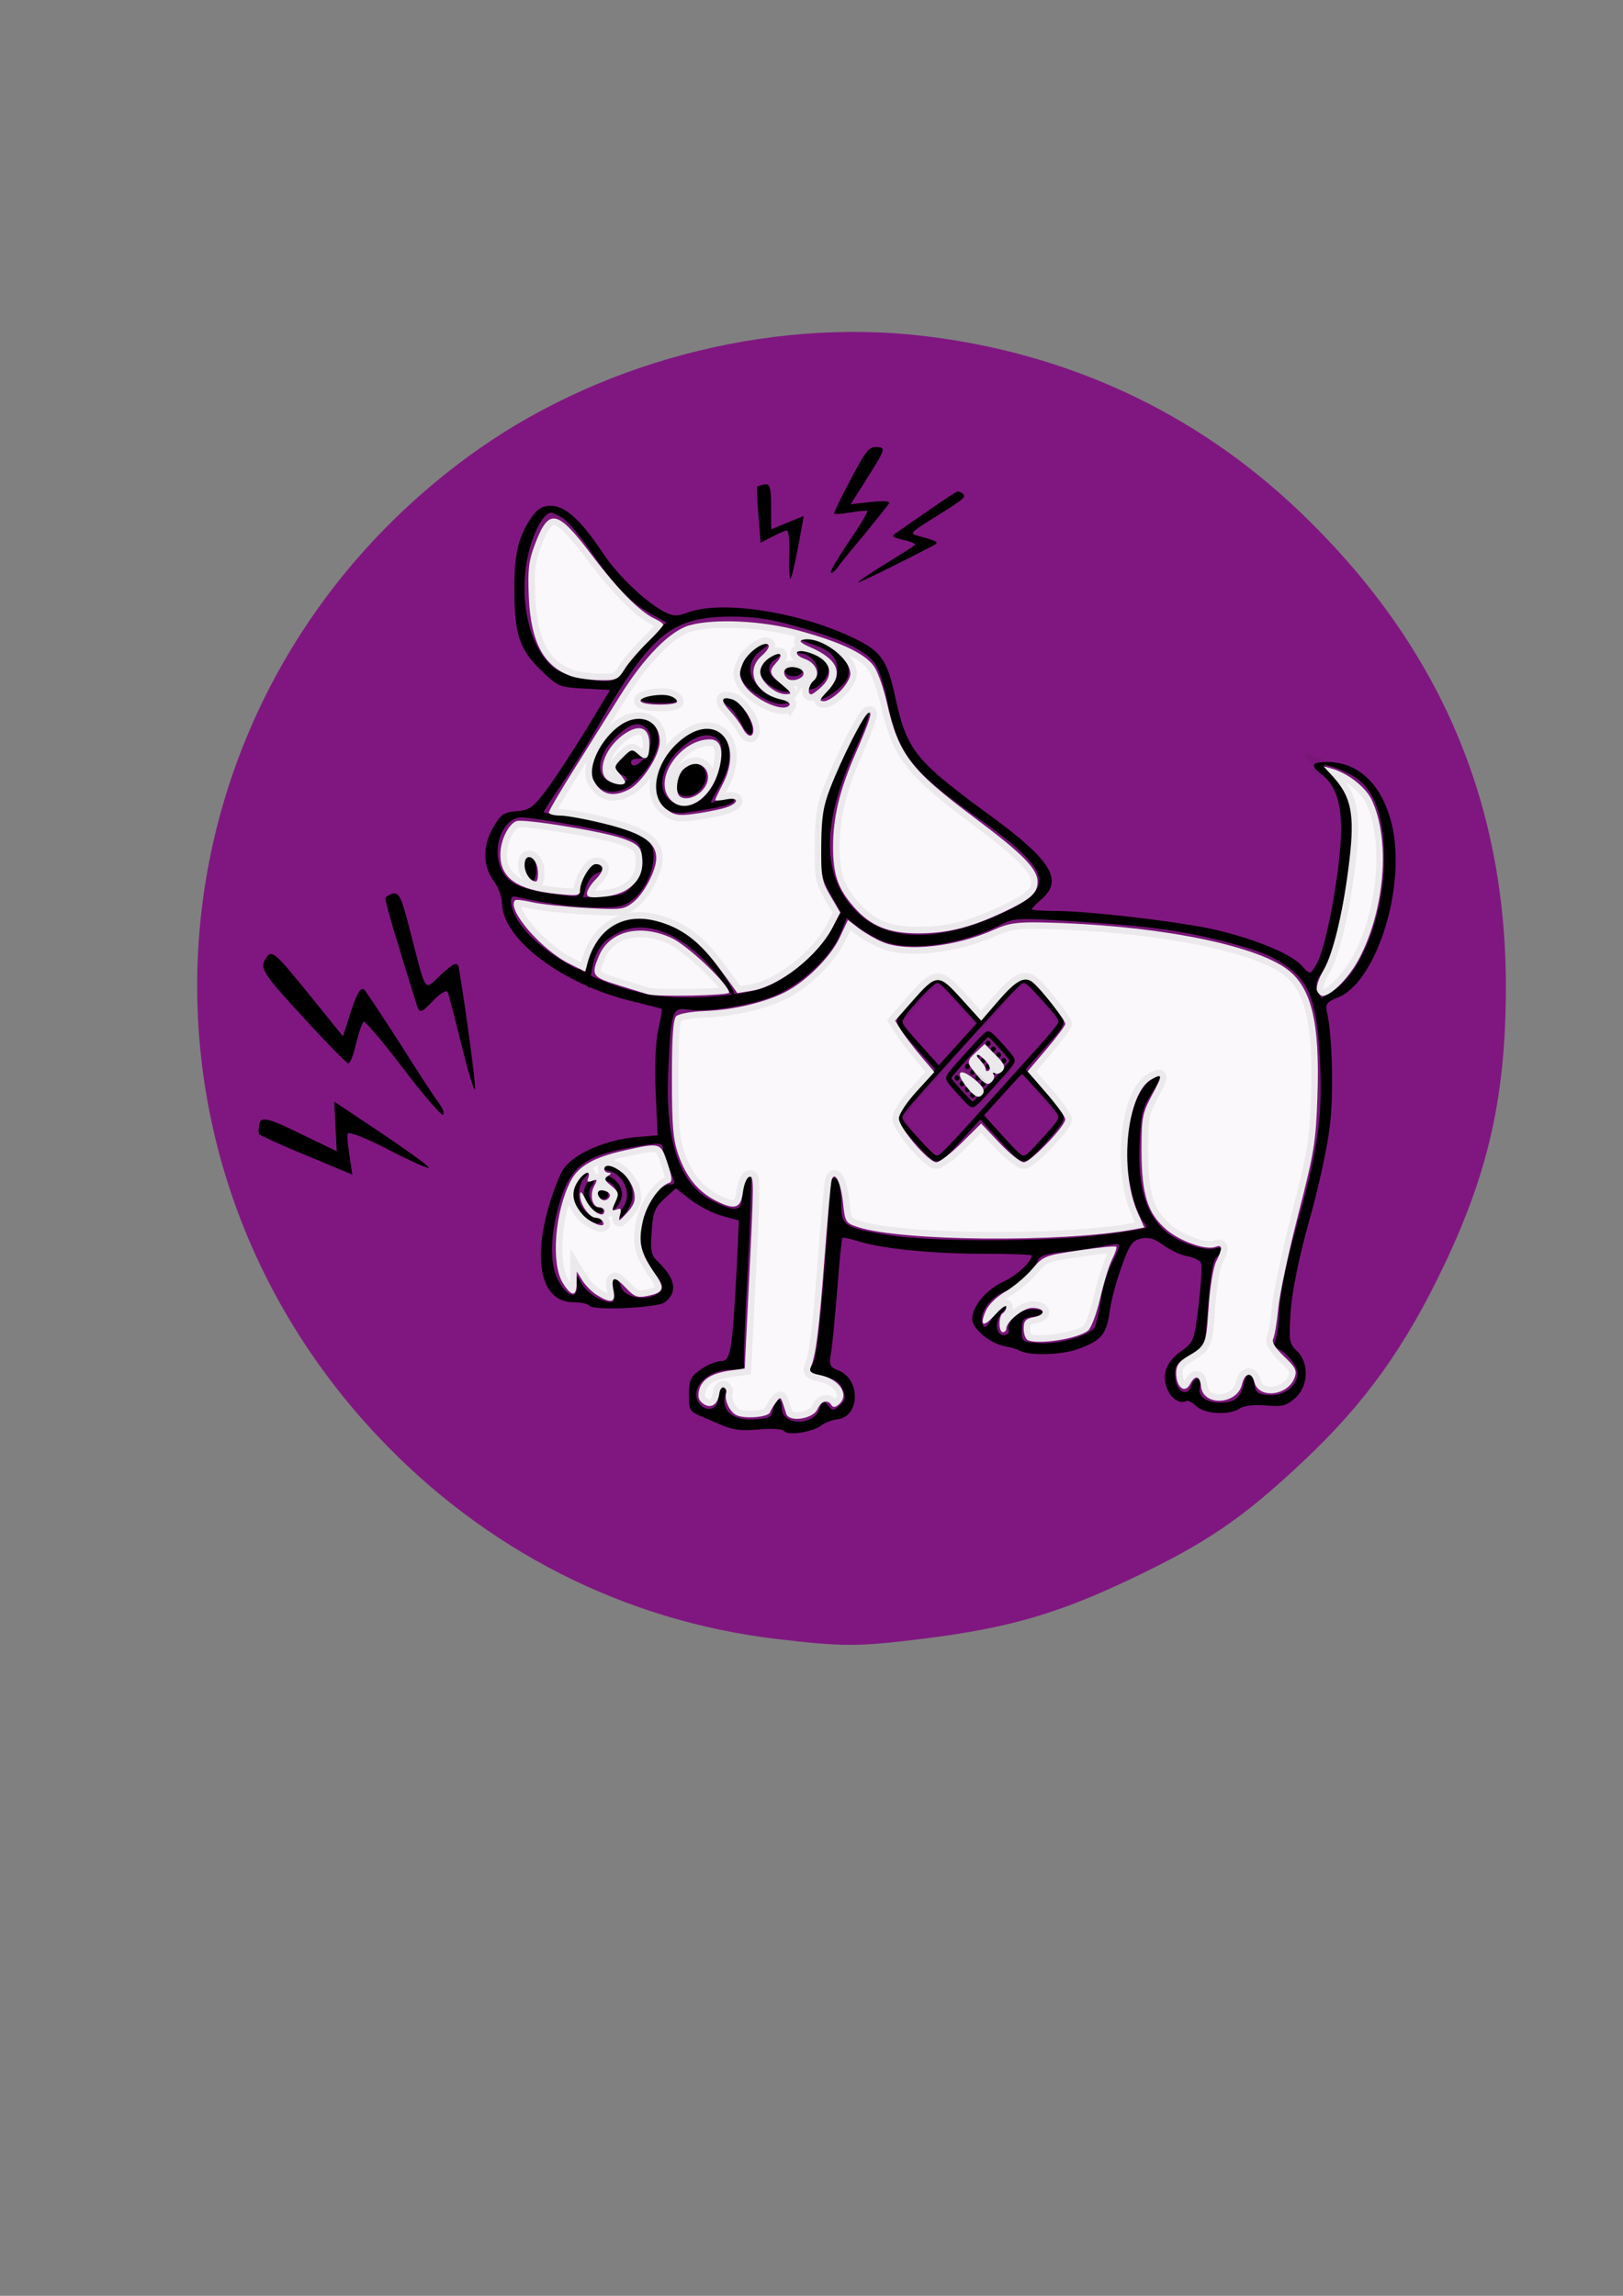 <?xml version="1.0" encoding="UTF-8" standalone="no"?>
<!-- Created with Inkscape (http://www.inkscape.org/) -->

<svg
   xmlns:dc="http://purl.org/dc/elements/1.1/"
   xmlns:cc="http://creativecommons.org/ns#"
   xmlns:rdf="http://www.w3.org/1999/02/22-rdf-syntax-ns#"
   xmlns:svg="http://www.w3.org/2000/svg"
   xmlns="http://www.w3.org/2000/svg"
   xmlns:sodipodi="http://sodipodi.sourceforge.net/DTD/sodipodi-0.dtd"
   xmlns:inkscape="http://www.inkscape.org/namespaces/inkscape"
   width="210mm"
   height="297mm"
   viewBox="0 0 210 297"
   version="1.1"
   id="svg5632"
   sodipodi:docname="icone traumatologie violet.svg"
   inkscape:version="0.92.5 (2060ec1f9f, 2020-04-08)">
  <rect x="0" y="0" width="210" height="297" fill="#808080" stroke="none"/>
  <defs
     id="defs5626" />
  <sodipodi:namedview
     id="base"
     pagecolor="#ffffff"
     bordercolor="#666666"
     borderopacity="1.0"
     inkscape:pageopacity="0.0"
     inkscape:pageshadow="2"
     inkscape:zoom="0.4"
     inkscape:cx="1245.1104"
     inkscape:cy="490.71525"
     inkscape:document-units="mm"
     inkscape:current-layer="layer1"
     showgrid="false"
     inkscape:window-width="1920"
     inkscape:window-height="1009"
     inkscape:window-x="-8"
     inkscape:window-y="-8"
     inkscape:window-maximized="1"
     showguides="false" />
  <g
     inkscape:label="Calque 1"
     inkscape:groupmode="layer"
     id="layer1">
    <g
       id="g1721-6"
       transform="matrix(1.961,0,0,1.961,-141.933,-4.466)"
       style="opacity:1;fill:#800080;fill-opacity:0.82;stroke:none;stroke-width:1;stroke-miterlimit:4;stroke-dasharray:none;stroke-opacity:1">
      <path
         transform="scale(0.265)"
         inkscape:connector-curvature="0"
         id="path1718-5"
         d="M 466.502,416.603 C 428.536,412.112 393.922,394.518 367.161,366.107 299.283,294.047 309.571,181.301 389.393,122.467 421.247,98.989 463.929,87.635 503.071,92.227 c 35.747,4.194 67.517,18.939 93.112,43.215 34.931,33.131 51.962,72.242 51.882,119.146 -0.045,26.604 -4.21,45.4 -15.203,68.606 -9.758,20.599 -19.71,34.527 -34.931,48.886 -15.471,14.595 -24.528,20.754 -44.053,29.961 -17.96,8.468 -30.13,11.927 -51.124,14.529 -16.036,1.988 -19.692,1.991 -36.252,0.032 z"
         style="opacity:1;fill:#800080;fill-opacity:0.82;fill-rule:nonzero;stroke:none;stroke-width:3.78;stroke-miterlimit:4;stroke-dasharray:none;stroke-opacity:1" />
    </g>
    <g
       id="g8119-7"
       transform="matrix(0.564,0,0,0.56,-271.357,-5.704)">
      <g
         style="fill:#000000;stroke:none"
         transform="matrix(0.091,0,0,-0.08,548.553,346.221)"
         id="g7663-8">
        <path
           inkscape:connector-curvature="0"
           d="m 600,2708 c -34,-55 -45,-108 -44,-213 0,-126 13,-171 68,-231 41,-46 45,-48 108,-52 l 65,-4 -59,-112 c -33,-61 -77,-139 -99,-173 -36,-55 -45,-62 -77,-65 -33,-3 -40,-8 -60,-48 -27,-53 -26,-113 4,-157 10,-16 19,-44 19,-64 3,-105 160,-237 339,-283 32,-9 61,-17 63,-19 2,-2 -2,-28 -8,-58 -7,-32 -10,-104 -7,-180 l 5,-127 -54,-5 C 786,909 708,870 681,827 669,808 650,750 638,698 603,542 629,440 705,440 c 19,0 37,-5 40,-10 9,-15 170,-6 189,9 34,29 29,68 -16,118 -17,18 -20,32 -16,87 3,56 8,70 33,96 l 28,29 38,-34 c 21,-18 57,-39 80,-46 l 41,-13 -6,-145 c -11,-235 -15,-261 -40,-261 -11,0 -34,-11 -50,-24 -25,-19 -30,-30 -30,-71 -1,-43 2,-50 24,-61 14,-7 41,-20 61,-30 27,-13 50,-16 93,-11 34,3 58,1 62,-5 9,-14 72,-3 93,16 9,8 27,16 41,18 57,7 60,115 3,141 -22,10 -24,15 -19,51 4,23 10,106 16,185 5,79 11,145 13,147 1,2 21,-3 43,-11 62,-21 185,-35 315,-35 65,0 119,-2 119,-5 0,-18 -39,-59 -72,-76 -42,-22 -78,-71 -78,-107 0,-28 44,-70 79,-78 14,-3 34,-9 43,-15 27,-14 104,-11 145,6 58,24 71,42 79,104 3,31 17,90 30,132 20,65 28,78 50,83 19,5 33,0 56,-19 17,-14 44,-29 60,-32 16,-3 32,-12 35,-20 3,-7 0,-62 -6,-120 -11,-104 -12,-108 -45,-135 -37,-30 -49,-67 -34,-109 9,-27 32,-44 48,-34 4,2 15,-4 25,-15 21,-23 82,-27 109,-7 12,9 36,12 67,9 41,-4 51,-1 73,21 34,34 36,102 5,136 -20,21 -21,31 -16,115 3,56 21,156 46,259 23,92 46,213 52,270 11,92 7,271 -7,337 -4,21 1,28 28,40 93,42 167,298 140,477 -20,127 -82,203 -166,203 -41,0 -45,-9 -15,-36 34,-30 49,-78 49,-157 0,-110 -37,-343 -62,-391 -16,-31 -16,-31 -38,-3 -28,35 -126,80 -230,106 -99,23 -309,51 -392,51 -32,0 -58,2 -58,5 0,2 11,15 25,29 55,55 25,112 -129,241 -190,159 -211,189 -240,343 -21,111 -37,135 -116,176 -138,72 -323,103 -407,68 -25,-11 -36,-11 -54,-1 -47,25 -122,106 -161,174 -54,93 -94,135 -130,135 -21,0 -33,-8 -48,-32 z m 77,-3 c 12,-8 43,-50 69,-93 64,-106 101,-150 151,-182 l 42,-27 -39,-38 c -21,-21 -49,-57 -62,-81 -12,-24 -28,-46 -35,-48 -23,-9 -115,11 -141,31 -69,52 -100,210 -68,348 15,62 38,105 55,105 4,0 16,-7 28,-15 z m 595,-315 c 107,-35 163,-64 190,-101 11,-14 26,-64 34,-114 26,-148 61,-201 213,-324 210,-170 219,-216 62,-295 -153,-78 -282,-73 -355,15 -86,101 -86,252 -1,464 24,60 41,113 36,118 -9,9 -78,-153 -107,-249 -12,-37 -18,-91 -18,-145 0,-73 4,-94 26,-139 l 27,-54 -25,-51 c -34,-68 -106,-139 -168,-166 -64,-28 -218,-38 -297,-19 -168,40 -328,162 -341,260 -2,18 1,24 12,21 72,-19 146,-31 203,-31 62,0 71,3 97,28 32,33 54,101 45,141 -3,15 -18,34 -33,43 -32,19 -178,58 -216,58 -14,0 -26,3 -26,6 0,3 20,38 44,78 24,40 68,119 96,177 131,260 183,308 332,309 60,0 100,-7 170,-30 z m 1402,-433 c 45,-32 69,-98 74,-203 8,-166 -49,-354 -125,-412 l -33,-24 -9,23 c -6,18 -4,30 10,48 25,32 36,74 59,226 31,207 25,284 -27,346 l -27,32 25,-8 c 13,-4 37,-17 53,-28 z M 700,1819 c 56,-11 119,-28 139,-37 32,-15 36,-22 39,-57 2,-30 -4,-50 -20,-75 -21,-32 -29,-35 -76,-38 l -53,-3 7,28 c 7,26 16,38 39,47 6,2 5,9 -3,17 -11,12 -16,10 -33,-10 -10,-13 -19,-36 -19,-53 0,-29 0,-29 -46,-22 -94,14 -128,29 -147,65 -32,61 -3,159 47,159 13,0 70,-9 126,-21 z m 780,-334 c 68,-35 202,-14 305,47 30,17 43,18 181,8 182,-13 264,-25 372,-56 102,-30 137,-47 180,-87 46,-44 63,-109 69,-262 7,-160 -6,-259 -59,-475 -27,-109 -42,-194 -44,-249 -2,-55 -8,-87 -16,-93 -11,-6 -11,-8 0,-8 22,0 62,-48 62,-75 0,-37 -34,-67 -73,-63 -26,2 -33,8 -35,28 -6,40 -19,44 -26,9 -9,-45 -23,-59 -61,-59 -38,0 -59,21 -50,50 4,12 2,20 -5,20 -7,0 -14,-9 -17,-20 -9,-35 -38,-20 -41,21 -3,30 2,41 24,58 15,11 32,21 38,21 7,0 12,8 13,18 13,203 18,243 30,253 18,16 16,32 -3,25 -27,-10 -95,16 -129,51 -48,50 -68,129 -63,249 3,85 7,106 31,148 15,27 25,51 23,53 -2,2 -15,-6 -30,-19 -33,-29 -56,-118 -56,-213 0,-70 22,-167 42,-193 6,-7 9,-14 6,-17 -2,-2 -51,-12 -109,-20 -137,-21 -435,-21 -541,-1 -110,21 -118,27 -118,86 0,26 -3,55 -6,64 -12,31 -24,15 -24,-31 0,-27 -7,-147 -16,-268 -13,-173 -19,-223 -32,-232 -12,-10 -13,-13 -1,-16 64,-18 74,-24 83,-50 8,-22 6,-31 -8,-45 -16,-16 -18,-16 -30,1 -13,16 -14,16 -20,-8 -13,-53 -96,-53 -96,0 0,34 -18,32 -22,-2 -3,-25 -8,-28 -45,-31 -56,-4 -86,23 -76,69 4,23 3,30 -5,25 -7,-4 -12,-18 -12,-32 0,-32 -28,-43 -46,-19 -30,41 14,99 76,100 30,0 39,3 35,15 -2,8 2,132 9,275 7,143 10,264 8,269 -8,16 -22,-19 -22,-56 0,-46 -16,-49 -75,-15 -84,47 -120,174 -111,382 7,169 10,177 50,170 47,-9 162,13 220,41 67,34 139,111 162,174 l 18,50 25,-24 c 15,-13 42,-32 61,-41 z M 930,881 c 0,-10 7,-35 15,-54 18,-44 18,-47 2,-47 -25,0 -56,-45 -68,-98 -14,-66 -6,-108 26,-152 30,-41 31,-56 4,-70 -31,-17 -78,-3 -85,26 -10,38 -27,29 -20,-11 4,-21 3,-35 -3,-35 -25,0 -60,25 -75,53 l -16,32 3,-33 c 5,-44 -22,-40 -45,8 -22,43 -23,119 -3,208 27,119 63,154 180,178 83,17 85,16 85,-5 z M 2080,601 c 0,-5 -9,-29 -20,-53 -11,-25 -22,-71 -26,-104 -4,-32 -11,-66 -15,-76 -13,-24 -89,-50 -140,-46 -43,3 -44,4 -44,38 0,31 3,35 28,38 36,4 35,22 -3,22 -31,0 -64,-34 -58,-61 2,-8 -4,-14 -12,-14 -22,0 -24,44 -3,67 14,16 14,20 3,16 -8,-2 -22,-19 -31,-36 -12,-24 -18,-28 -22,-18 -12,30 14,76 53,96 39,20 75,58 85,90 5,14 20,20 63,25 31,3 73,10 92,15 48,11 50,11 50,1 z"
           id="path7645-6" />
        <path
           inkscape:connector-curvature="0"
           d="m 888,2193 c -36,-9 -16,-23 33,-23 45,0 50,2 39,15 -12,15 -37,17 -72,8 z"
           id="path7647-3" />
        <path
           inkscape:connector-curvature="0"
           d="m 1080,2182 c 0,-5 7,-16 17,-23 9,-8 22,-29 30,-46 7,-18 18,-33 23,-33 14,0 2,49 -20,80 -17,25 -50,39 -50,22 z"
           id="path7649-8" />
        <path
           inkscape:connector-curvature="0"
           d="m 817,2109 c -36,-27 -67,-89 -67,-133 0,-48 36,-74 79,-56 37,15 82,82 89,132 9,70 -44,99 -101,57 z m 71,-11 c 17,-17 15,-59 -4,-86 -16,-23 -34,-29 -34,-12 0,6 8,10 17,10 16,0 16,1 0,17 -15,16 -18,16 -37,-2 -24,-21 -26,-53 -5,-61 23,-9 18,-24 -9,-24 -58,0 -59,75 -2,135 35,37 54,43 74,23 z"
           id="path7651-1" />
        <path
           inkscape:connector-curvature="0"
           d="m 980,2074 c -98,-83 -92,-236 8,-220 89,14 122,24 122,37 0,12 -17,12 -41,-1 -24,-13 -24,-15 6,44 60,118 -5,215 -95,140 z m 93,-15 c 13,-22 1,-98 -23,-137 -28,-46 -62,-60 -95,-38 -47,31 -29,116 36,170 34,29 66,31 82,5 z"
           id="path7653-7" />
        <path
           inkscape:connector-curvature="0"
           d="m 976,1981 c -22,-25 -18,-75 7,-79 41,-8 74,57 45,86 -17,17 -32,15 -52,-7 z"
           id="path7655-1" />
        <path
           style="stroke-width:0.756"
           inkscape:connector-curvature="0"
           d="m 1096.63,1339.475 c -83.976,145.51 -194.602,213.7 -276.064,169.128 -43.905,-24.023 -62.226,-53.518 -70.445,-115.345 l -6.213,-46.667 -11.857,21.636 c -7.46,13.225 -15.226,18.711 -22.103,14.948 -5.819,-3.184 -11.915,-2.193 -13.919,3.201 -5.344,14.383 20.854,24.391 29.706,10.845 5.985,-7.542 9.41,-1.342 14.48,29.556 7.215,43.97 39.124,91.716 74.565,111.109 53.956,29.522 130.985,8.932 193.7,-51.941 39.862,-38.764 93.972,-122.733 104.965,-164.313 4.759,-17.948 1.168,-13.423 -16.813,17.843 z"
           id="path7657-0" />
        <path
           inkscape:connector-curvature="0"
           d="m 577,1723 c -6,-12 18,-74 26,-67 14,14 8,74 -7,74 -8,0 -17,-3 -19,-7 z"
           id="path7661-5" />
        <g
           style="fill:#000000;stroke:none"
           transform="matrix(0.389,0,0,0.442,-1166.486,5107.725)"
           id="g7797-1">
          <g
             transform="translate(4104.765,-11090.605)"
             id="g7823-4">
            <path
               id="path7777-8"
               d="m 905,1420 c -10,-16 2,-27 36,-34 69,-14 126,-107 109,-181 -7,-31 -17,-50 -55,-101 -12,-16 -1,-28 19,-21 24,10 67,83 73,124 11,84 -35,170 -112,204 -46,21 -61,23 -70,9 z"
               inkscape:connector-curvature="0" />
            <path
               id="path7779-0"
               d="m 741,1349 c -58,-79 -50,-180 19,-249 39,-39 107,-67 123,-51 13,13 0,31 -21,31 -28,0 -81,38 -102,72 -35,58 -22,159 24,197 9,8 16,20 16,27 0,27 -30,13 -59,-27 z"
               inkscape:connector-curvature="0" />
            <path
               id="path7781-5"
               d="m 890,1346 c 0,-8 16,-20 35,-26 62,-20 81,-94 38,-142 -9,-10 -13,-24 -8,-35 6,-16 9,-15 31,10 49,57 44,127 -12,176 -36,32 -84,42 -84,17 z"
               inkscape:connector-curvature="0" />
            <path
               id="path7783-4"
               d="m 801,1316 c -33,-35 -38,-101 -12,-144 25,-39 86,-71 102,-55 14,14 3,33 -20,33 -51,0 -85,97 -48,138 18,19 23,52 9,52 -5,0 -19,-11 -31,-24 z"
               inkscape:connector-curvature="0" />
            <path
               id="path7785-1"
               d="m 867,1264 c -25,-25 8,-70 43,-59 32,10 24,59 -10,63 -14,2 -29,0 -33,-4 z"
               inkscape:connector-curvature="0" />
          </g>
          <g
             transform="matrix(1,0,0,0.8,-885.979,-4058.662)"
             id="g7830-4">
            <path
               id="path7787-2"
               d="m 7137.422,-2700.276 c 0,-3.931 44.011,-27.519 95.358,-49.142 129.589,-51.107 173.601,-108.111 173.601,-218.189 0,-68.798 -14.671,-102.214 -61.127,-143.493 -61.127,-53.073 -78.243,-90.42 -41.566,-90.42 26.896,0 112.474,76.661 149.15,131.699 68.462,106.146 2.445,273.227 -132.035,340.06 -70.907,35.382 -183.381,53.073 -183.381,29.485 z"
               inkscape:connector-curvature="0"
               style="stroke-width:2.192" />
            <path
               id="path7789-6"
               d="m 6841.567,-2790.697 c -70.907,-80.592 -88.023,-210.326 -36.676,-286.987 46.457,-74.695 173.601,-163.15 234.728,-163.15 83.133,0 75.798,35.382 -14.671,58.97 -176.046,47.176 -242.063,253.57 -119.809,369.544 70.907,66.832 75.798,82.558 26.896,82.558 -19.561,0 -61.127,-27.519 -90.468,-60.935 z"
               inkscape:connector-curvature="0"
               style="stroke-width:2.192" />
            <path
               id="path7791-2"
               d="m 7137.422,-2808.388 c 0,-9.828 12.225,-19.657 24.451,-19.657 95.358,0 161.376,-165.116 85.578,-216.223 -39.121,-25.554 -48.902,-78.626 -17.116,-78.626 41.566,0 105.139,74.695 117.364,141.528 12.225,53.073 2.445,78.626 -51.347,129.734 -61.127,58.97 -158.93,86.489 -158.93,43.245 z"
               inkscape:connector-curvature="0"
               style="stroke-width:2.192" />
            <path
               id="path7793-2"
               d="m 6941.816,-2861.461 c -41.566,-41.279 -48.902,-70.764 -39.121,-123.837 12.225,-70.764 110.029,-157.253 176.046,-157.253 53.792,0 41.566,27.519 -39.121,74.695 -83.133,49.142 -100.248,137.596 -36.676,188.703 19.561,15.725 36.676,37.347 36.676,49.142 0,37.348 -44.011,23.588 -97.803,-31.451 z"
               inkscape:connector-curvature="0"
               style="stroke-width:2.192" />
            <path
               id="path7795-6"
               d="m 7081.185,-2918.465 c -29.341,-23.588 -19.561,-82.558 14.671,-92.386 51.347,-15.725 95.358,15.725 85.578,57.004 -7.335,37.348 -70.907,58.97 -100.248,35.382 z"
               inkscape:connector-curvature="0"
               style="stroke-width:2.192" />
          </g>
          <g
             style="fill:#000000;stroke:none"
             transform="matrix(0.325,-0.492,0.661,0.242,10117.43,128.692)"
             id="g7717-5-5">
            <g
               transform="matrix(-1.613,3.135,-2.37,-1.695,11463.504,-12037.591)"
               id="g7735-4-6">
              <path
                 id="path7711-7-9"
                 d="m 1406,1086 -79,-72 32,-14 c 17,-7 34,-16 36,-20 3,-4 -29,-34 -70,-66 -41,-32 -73,-60 -71,-62 2,-2 49,25 104,59 l 101,63 -40,24 -39,23 69,57 c 53,43 67,59 59,69 -6,7 -13,13 -17,13 -3,-1 -42,-34 -85,-74 z"
                 inkscape:connector-curvature="0" />
              <path
                 id="path7713-1-2"
                 d="m 1612,945 c -57,-18 -106,-36 -109,-39 -3,-3 6,-19 21,-36 14,-17 26,-35 26,-39 0,-4 -52,-18 -115,-31 -63,-13 -115,-28 -115,-32 0,-5 10,-6 23,-4 12,3 72,10 132,16 61,7 116,14 123,16 9,3 4,17 -17,48 l -31,44 95,23 c 111,27 118,30 109,52 -8,23 -21,21 -142,-18 z"
                 inkscape:connector-curvature="0" />
              <path
                 id="path7715-4-8"
                 d="m 1506,670 c 4,-22 3,-40 -2,-40 -4,0 -46,12 -92,26 -46,14 -86,24 -88,21 -3,-3 132,-65 205,-95 11,-4 13,4 9,42 -6,54 -18,52 104,17 59,-17 67,-17 73,-4 3,9 3,18 1,21 -3,2 -42,13 -88,23 -46,11 -93,21 -106,24 -21,5 -22,3 -16,-35 z"
                 inkscape:connector-curvature="0" />
            </g>
          </g>
          <g
             style="fill:#000000;stroke:none"
             transform="matrix(0.674,0,0,0.752,6436.865,-10166.578)"
             id="g7946-4">
            <path
               inkscape:connector-curvature="0"
               d="m 1040,2293 c -8,-3 -86,-76 -172,-161 -165,-164 -179,-185 -163,-249 4,-18 73,-95 183,-205 L 1064,1500 888,1323 C 707,1140 692,1119 704,1057 c 9,-46 306,-344 353,-353 62,-12 83,3 266,184 l 177,176 178,-176 c 182,-181 203,-196 265,-184 46,9 344,306 353,353 12,62 -3,83 -184,266 l -176,177 176,178 c 181,182 196,203 184,265 -9,46 -306,344 -353,353 -62,12 -83,-3 -266,-184 l -177,-177 -173,172 c -94,94 -182,176 -194,182 -22,11 -67,13 -93,4 z m 249,-218 176,-175 -183,-182 -182,-183 -175,176 c -146,146 -175,180 -175,204 0,43 292,335 335,335 24,0 58,-29 204,-175 z m 808,22 c 128,-128 153,-157 153,-182 0,-26 -74,-103 -568,-597 -490,-491 -571,-568 -596,-568 -25,0 -55,26 -183,152 -130,130 -153,157 -153,182 0,27 67,98 568,598 494,494 571,568 597,568 25,0 54,-25 182,-153 z m -19,-810 c 143,-144 172,-178 172,-202 0,-24 -26,-55 -153,-182 -127,-127 -158,-153 -182,-153 -24,0 -58,29 -204,175 l -176,175 180,180 c 99,99 182,180 185,180 3,0 83,-78 178,-173 z"
               id="path7910-6" />
            <path
               inkscape:connector-curvature="0"
               d="m 1358,1642 c -158,-158 -188,-192 -188,-217 0,-24 21,-50 113,-142 92,-92 118,-113 142,-113 25,0 59,30 217,188 158,158 188,192 188,217 0,24 -21,50 -113,142 -92,92 -118,113 -142,113 -25,0 -59,-30 -217,-188 z m 324,41 c 54,-54 98,-102 98,-108 0,-13 -342,-355 -355,-355 -13,0 -205,192 -205,205 0,13 342,355 355,355 5,0 54,-44 107,-97 z"
               id="path7912-8" />
            <path
               inkscape:connector-curvature="0"
               d="m 1554,1735 c -4,-9 -2,-21 4,-27 15,-15 44,-1 40,19 -4,23 -36,29 -44,8 z"
               id="path7914-9" />
            <path
               inkscape:connector-curvature="0"
               d="m 1604,1685 c -4,-9 -2,-21 4,-27 15,-15 44,-1 40,19 -4,23 -36,29 -44,8 z"
               id="path7916-2" />
            <path
               inkscape:connector-curvature="0"
               d="m 1454,1635 c -4,-9 -2,-21 4,-27 15,-15 44,-1 40,19 -4,23 -36,29 -44,8 z"
               id="path7918-8" />
            <path
               inkscape:connector-curvature="0"
               d="m 1654,1635 c -4,-9 -2,-21 4,-27 15,-15 44,-1 40,19 -4,23 -36,29 -44,8 z"
               id="path7920-7" />
            <path
               inkscape:connector-curvature="0"
               d="m 1504,1585 c -4,-9 -2,-21 4,-27 15,-15 44,-1 40,19 -4,23 -36,29 -44,8 z"
               id="path7922-7" />
            <path
               inkscape:connector-curvature="0"
               d="m 1704,1585 c -4,-9 -2,-21 4,-27 15,-15 44,-1 40,19 -4,23 -36,29 -44,8 z"
               id="path7924-8" />
            <path
               inkscape:connector-curvature="0"
               d="m 1354,1535 c -4,-9 -2,-21 4,-27 15,-15 44,-1 40,19 -4,23 -36,29 -44,8 z"
               id="path7926-7" />
            <path
               inkscape:connector-curvature="0"
               d="m 1554,1535 c -4,-9 -2,-21 4,-27 15,-15 44,-1 40,19 -4,23 -36,29 -44,8 z"
               id="path7928-8" />
            <path
               inkscape:connector-curvature="0"
               d="m 1404,1485 c -4,-9 -2,-21 4,-27 15,-15 44,-1 40,19 -4,23 -36,29 -44,8 z"
               id="path7930-8" />
            <path
               inkscape:connector-curvature="0"
               d="m 1604,1485 c -4,-9 -2,-21 4,-27 15,-15 44,-1 40,19 -4,23 -36,29 -44,8 z"
               id="path7932-0" />
            <path
               inkscape:connector-curvature="0"
               d="m 1254,1435 c -4,-9 -2,-21 4,-27 15,-15 44,-1 40,19 -4,23 -36,29 -44,8 z"
               id="path7934-6" />
            <path
               inkscape:connector-curvature="0"
               d="m 1454,1435 c -4,-9 -2,-21 4,-27 15,-15 44,-1 40,19 -4,23 -36,29 -44,8 z"
               id="path7936-9" />
            <path
               inkscape:connector-curvature="0"
               d="m 1304,1385 c -4,-9 -2,-21 4,-27 15,-15 44,-1 40,19 -4,23 -36,29 -44,8 z"
               id="path7938-2" />
            <path
               inkscape:connector-curvature="0"
               d="m 1504,1385 c -4,-9 -2,-21 4,-27 15,-15 44,-1 40,19 -4,23 -36,29 -44,8 z"
               id="path7940-8" />
            <path
               inkscape:connector-curvature="0"
               d="m 1354,1335 c -4,-9 -2,-21 4,-27 15,-15 44,-1 40,19 -4,23 -36,29 -44,8 z"
               id="path7942-8" />
            <path
               inkscape:connector-curvature="0"
               d="m 1404,1285 c -4,-9 -2,-21 4,-27 15,-15 44,-1 40,19 -4,23 -36,29 -44,8 z"
               id="path7944-7" />
          </g>
        </g>
      </g>
      <g
         style="fill:#000000;stroke:none"
         transform="matrix(0.035,0,0,-0.035,319.761,-54.326)"
         id="g7717-9">
        <g
           transform="matrix(-1.613,3.135,-2.37,-1.695,11463.504,-12037.591)"
           id="g7735-7">
          <path
             id="path7711-8"
             d="m 1406,1086 -79,-72 32,-14 c 17,-7 34,-16 36,-20 3,-4 -29,-34 -70,-66 -41,-32 -73,-60 -71,-62 2,-2 49,25 104,59 l 101,63 -40,24 -39,23 69,57 c 53,43 67,59 59,69 -6,7 -13,13 -17,13 -3,-1 -42,-34 -85,-74 z"
             inkscape:connector-curvature="0" />
          <path
             id="path7713-5"
             d="m 1612,945 c -57,-18 -106,-36 -109,-39 -3,-3 6,-19 21,-36 14,-17 26,-35 26,-39 0,-4 -52,-18 -115,-31 -63,-13 -115,-28 -115,-32 0,-5 10,-6 23,-4 12,3 72,10 132,16 61,7 116,14 123,16 9,3 4,17 -17,48 l -31,44 95,23 c 111,27 118,30 109,52 -8,23 -21,21 -142,-18 z"
             inkscape:connector-curvature="0" />
          <path
             id="path7715-8"
             d="m 1506,670 c 4,-22 3,-40 -2,-40 -4,0 -46,12 -92,26 -46,14 -86,24 -88,21 -3,-3 132,-65 205,-95 11,-4 13,4 9,42 -6,54 -18,52 104,17 59,-17 67,-17 73,-4 3,9 3,18 1,21 -3,2 -42,13 -88,23 -46,11 -93,21 -106,24 -21,5 -22,3 -16,-35 z"
             inkscape:connector-curvature="0" />
        </g>
      </g>
    </g>
    <path
       style="opacity:0.965;fill:#ffffff;fill-opacity:1;fill-rule:nonzero;stroke:#000000;stroke-width:1.695;stroke-miterlimit:4;stroke-dasharray:none;stroke-opacity:0.064"
       d="m 93.101,125.311 c -2.595,-3.557 -4.933,-5.316 -8.185,-6.16 -4.317,-1.12 -7.706,0.981 -8.922,5.53 l -0.27,1.01 -2.016,-0.996 c -3.674,-1.816 -8.201,-7.091 -7.062,-8.23 0.12,-0.12 1.103,-0.01 2.184,0.246 1.081,0.255 4.185,0.59 6.898,0.742 4.683,0.264 4.998,0.226 6.223,-0.75 1.393,-1.11 2.945,-4.082 2.961,-5.67 0.02,-2.02 -1.736,-3.221 -6.438,-4.404 -2.436,-0.613 -5.11,-1.115 -5.942,-1.115 -0.832,0 -1.512,-0.182 -1.512,-0.404 0,-0.222 1.463,-2.73 3.251,-5.572 1.788,-2.842 4.462,-7.113 5.942,-9.491 3.139,-5.043 6.5,-8.458 9.012,-9.155 3.229,-0.897 9.422,-0.6 14.083,0.674 5.695,1.557 8.841,3.087 9.889,4.81 0.465,0.765 1.168,2.811 1.562,4.546 1.519,6.687 3.02,8.65 11.42,14.932 6.119,4.576 8.072,6.56 8.072,8.198 0,1.521 -0.879,2.291 -4.595,4.031 -4.106,1.921 -7.156,2.668 -10.876,2.663 -3.811,-0.005 -6.13,-0.95 -8.244,-3.357 -2.125,-2.42 -2.743,-4.193 -2.743,-7.872 0,-3.8 0.834,-7.266 2.882,-11.978 1.908,-4.39 2.313,-5.693 1.64,-5.277 -0.646,0.399 -3.407,5.867 -4.879,9.664 -0.922,2.378 -1.138,3.741 -1.171,7.399 -0.037,4.135 0.057,4.65 1.206,6.606 l 1.247,2.121 -0.941,1.845 c -1.917,3.757 -6.946,7.707 -10.547,8.283 l -1.819,0.291 z m 0.451,-20.732 c 2.024,-0.534 2.32,-1.546 0.336,-1.149 -0.74,0.148 -1.345,0.179 -1.345,0.07 0,-0.11 0.43,-1.024 0.955,-2.031 2.726,-5.229 -0.63,-9.261 -5.016,-6.025 -3.55,2.619 -4.735,7.29 -2.33,9.185 1.039,0.819 1.586,0.926 3.475,0.683 1.233,-0.158 2.999,-0.488 3.924,-0.732 z m -12.172,-2.452 c 1.698,-0.878 3.988,-4.435 3.988,-6.194 0,-2.704 -2.54,-3.807 -5.012,-2.177 -2.583,1.704 -4.447,5.521 -3.53,7.233 0.981,1.834 2.483,2.209 4.554,1.138 z m 16.095,-7.711 c -0.003,-1.22 -1.625,-3.586 -2.692,-3.925 -1.479,-0.469 -1.619,0.108 -0.356,1.463 0.63,0.676 1.379,1.683 1.665,2.238 0.618,1.201 1.385,1.326 1.383,0.224 z m 4.688,-3.215 c 0.14,-0.227 -0.343,-0.543 -1.074,-0.704 -3.413,-0.75 -4.734,-3.745 -2.507,-5.682 0.608,-0.529 1,-1.132 0.871,-1.341 -0.438,-0.709 -2.745,0.914 -3.339,2.349 -0.499,1.205 -0.49,1.61 0.062,2.593 1.11,1.977 5.285,3.919 5.986,2.784 z m -14.552,-0.455 c 0,-0.23 -0.421,-0.552 -0.936,-0.715 -1.218,-0.386 -4.1,0.156 -3.759,0.708 0.341,0.551 4.695,0.558 4.695,0.008 z m 21.111,-1.341 c 0.721,-0.721 1.311,-1.714 1.311,-2.208 0,-2.099 -3.977,-4.958 -6.163,-4.43 -0.565,0.136 -0.28,0.413 1.005,0.975 3.632,1.589 4.333,3.446 2.158,5.716 -1.001,1.045 -1.071,1.258 -0.414,1.258 0.435,0 1.381,-0.59 2.102,-1.311 z m -7.55,-0.831 c -1.665,-1.391 -1.747,-1.723 -0.709,-2.87 1.034,-1.143 0.469,-1.494 -0.93,-0.577 -0.694,0.455 -1.16,1.177 -1.16,1.797 0,1.215 1.936,2.901 3.312,2.884 0.844,-0.011 0.787,-0.147 -0.513,-1.233 z m 5.132,0.27 c 1.878,-1.764 1.001,-3.756 -1.989,-4.515 -1.506,-0.382 -1.656,0.4 -0.176,0.916 1.456,0.508 2.076,2.041 1.139,2.819 -0.645,0.535 -0.866,1.755 -0.319,1.755 0.169,0 0.774,-0.439 1.345,-0.975 z m -2.325,-1.716 c 0,-0.4 -0.499,-0.73 -1.233,-0.815 -1.193,-0.137 -1.696,0.65 -0.915,1.431 0.548,0.548 2.149,0.088 2.149,-0.617 z"
       id="path8315"
       inkscape:connector-curvature="0" />
    <path
       style="opacity:0.965;fill:#ffffff;fill-opacity:1;fill-rule:nonzero;stroke:#000000;stroke-width:1.695;stroke-miterlimit:4;stroke-dasharray:none;stroke-opacity:0.064"
       d="m 75.951,115.563 c 0,-0.37 0.508,-1.18 1.13,-1.802 1.144,-1.144 1.134,-1.969 -0.024,-1.969 -0.701,0 -2.003,2.213 -2.003,3.403 0,0.665 -0.362,0.72 -2.974,0.452 -5.168,-0.53 -7.341,-2.038 -7.341,-5.098 0,-1.788 1.021,-3.918 2.072,-4.321 0.911,-0.35 11.115,1.316 13.745,2.244 2.176,0.768 2.554,1.24 2.563,3.202 0.011,2.29 -1.909,4.01 -4.814,4.315 -1.902,0.199 -2.354,0.118 -2.354,-0.425 z m -6.362,-2.982 c -0.173,-1.789 -1.71,-2.406 -1.71,-0.687 0,1.065 0.735,2.141 1.463,2.141 0.213,0 0.324,-0.654 0.247,-1.454 z"
       id="path8317"
       inkscape:connector-curvature="0" />
    <path
       style="opacity:0.965;fill:#ffffff;fill-opacity:1;fill-rule:nonzero;stroke:#000000;stroke-width:1.695;stroke-miterlimit:4;stroke-dasharray:none;stroke-opacity:0.064"
       d="m 83.799,128.621 c -0.247,-0.078 -1.912,-0.592 -3.7,-1.142 -3.5,-1.076 -3.653,-1.3 -2.606,-3.806 1.358,-3.251 5.334,-4.221 9.444,-2.305 2.098,0.978 7.399,6.025 7.399,7.043 0,0.38 -9.412,0.568 -10.538,0.21 z"
       id="path8319"
       inkscape:connector-curvature="0" />
    <path
       style="opacity:0.965;fill:#ffffff;fill-opacity:1;fill-rule:nonzero;stroke:#000000;stroke-width:1.695;stroke-miterlimit:4;stroke-dasharray:none;stroke-opacity:0.064"
       d="m 86.45,103.052 c -1.724,-2.631 1.75,-7.403 5.39,-7.403 1.438,0 1.858,1.416 1.174,3.955 -1.115,4.14 -4.831,6.092 -6.563,3.447 z m 4.299,-0.676 c 2.126,-2.126 -0.098,-4.855 -2.319,-2.845 -0.799,0.723 -1.12,2.844 -0.521,3.443 0.579,0.579 1.953,0.289 2.84,-0.598 z"
       id="path8321"
       inkscape:connector-curvature="0" />
    <path
       style="opacity:0.965;fill:#ffffff;fill-opacity:1;fill-rule:nonzero;stroke:#000000;stroke-width:1.695;stroke-miterlimit:4;stroke-dasharray:none;stroke-opacity:0.064"
       d="m 78.449,100.774 c -1.274,-1.274 0.062,-4.386 2.563,-5.97 1.842,-1.166 3.011,-0.6 3.011,1.459 0,1.902 -0.395,2.265 -1.438,1.32 -0.793,-0.718 -0.902,-0.695 -2.027,0.43 -1.125,1.125 -1.148,1.234 -0.431,2.026 0.417,0.46 0.758,0.973 0.758,1.138 0,0.582 -1.737,0.293 -2.435,-0.404 z"
       id="path8323"
       inkscape:connector-curvature="0" />
    <path
       style="opacity:0.965;fill:#ffffff;fill-opacity:1;fill-rule:nonzero;stroke:#000000;stroke-width:1.695;stroke-miterlimit:4;stroke-dasharray:none;stroke-opacity:0.064"
       d="m 126.452,139.127 c -1.432,-1.702 -1.436,-1.816 -0.109,-3.063 l 1.063,-0.999 1.418,1.418 c 1.114,1.114 1.308,1.55 0.904,2.037 -0.282,0.34 -0.724,0.489 -0.981,0.33 -0.257,-0.159 -0.337,-0.079 -0.178,0.178 0.159,0.257 0.011,0.697 -0.328,0.979 -0.485,0.403 -0.867,0.215 -1.789,-0.88 z m 1.177,-1.788 c -0.415,-0.485 -0.926,-0.881 -1.135,-0.881 -0.209,0 -0.064,0.317 0.324,0.705 0.388,0.388 0.705,0.904 0.705,1.148 0,0.244 0.194,0.323 0.431,0.177 0.248,-0.153 0.11,-0.64 -0.324,-1.148 z"
       id="path8325"
       inkscape:connector-curvature="0" />
    <path
       style="opacity:0.965;fill:#ffffff;fill-opacity:1;fill-rule:nonzero;stroke:#000000;stroke-width:1.695;stroke-miterlimit:4;stroke-dasharray:none;stroke-opacity:0.064"
       d="m 125.28,140.869 c -1.744,-2.055 -1.297,-2.91 0.694,-1.328 1.331,1.057 1.613,1.688 0.983,2.199 -0.399,0.324 -0.871,0.079 -1.677,-0.871 z"
       id="path8327"
       inkscape:connector-curvature="0" />
    <path
       style="opacity:0.965;fill:#ffffff;fill-opacity:1;fill-rule:nonzero;stroke:#000000;stroke-width:1.695;stroke-miterlimit:4;stroke-dasharray:none;stroke-opacity:0.064"
       d="m 95.36,183.108 c -0.935,-0.396 -1.698,-2.021 -1.387,-2.956 0.077,-0.231 -0.062,-0.52 -0.309,-0.644 -0.247,-0.123 -0.511,0.215 -0.587,0.752 -0.209,1.47 -1.115,2.044 -2.094,1.328 -0.594,-0.434 -0.734,-0.914 -0.518,-1.773 0.35,-1.393 1.632,-2.183 4.097,-2.525 l 1.794,-0.249 0.515,-10.314 c 0.711,-14.221 0.712,-14.684 0.045,-14.465 -0.308,0.102 -0.661,0.974 -0.785,1.939 -0.273,2.134 -1.049,2.386 -3.497,1.136 -2.325,-1.186 -3.856,-3.064 -4.87,-5.974 -0.674,-1.934 -0.825,-3.741 -0.825,-9.858 0,-5.359 0.158,-7.647 0.556,-8.045 0.31,-0.31 1.946,-0.606 3.698,-0.669 3.653,-0.131 7.742,-1.092 10.384,-2.44 2.746,-1.401 5.903,-4.561 7.091,-7.098 l 1.047,-2.234 1.417,1.081 c 0.779,0.595 2.157,1.39 3.06,1.768 3.145,1.314 9.523,0.604 14.453,-1.609 1.855,-0.833 2.939,-0.992 6.278,-0.922 13.812,0.291 26.481,2.636 31.233,5.781 3.504,2.319 4.659,6.846 4.304,16.883 -0.203,5.754 -0.433,7.152 -2.49,15.148 -1.246,4.845 -2.406,10.294 -2.578,12.108 -0.172,1.814 -0.464,3.583 -0.65,3.93 -0.225,0.421 0.244,1.184 1.41,2.293 1.481,1.409 1.688,1.825 1.358,2.733 -0.863,2.374 -4.645,2.806 -5.2,0.594 -0.348,-1.386 -1.253,-1.229 -1.609,0.279 -0.625,2.649 -4.992,2.898 -5.293,0.302 -0.169,-1.457 -0.758,-1.579 -1.443,-0.299 -0.67,1.251 -1.778,0.356 -1.778,-1.436 0,-0.987 0.348,-1.503 1.457,-2.161 2.374,-1.407 2.425,-1.524 2.74,-6.331 0.169,-2.574 0.596,-5.203 0.967,-5.947 0.853,-1.71 0.842,-2.256 -0.04,-1.918 -1.258,0.483 -4.58,-0.679 -6.401,-2.238 -2.441,-2.09 -3.208,-4.548 -3.208,-10.286 0,-4.217 0.103,-4.759 1.35,-7.095 1.406,-2.634 1.402,-2.834 -0.033,-2.066 -3.219,1.723 -4.266,11.703 -1.809,17.257 l 0.853,1.928 -1.414,0.262 c -9.19,1.7 -30.034,1.521 -35.62,-0.307 -1.62,-0.53 -1.678,-0.624 -1.95,-3.158 -0.284,-2.644 -1.059,-4.203 -1.467,-2.955 -0.114,0.35 -0.538,4.974 -0.941,10.277 -0.702,9.239 -1.099,12.374 -1.764,13.953 -0.234,0.555 0.034,0.792 1.148,1.014 2.618,0.524 3.941,2.596 2.448,3.834 -0.433,0.359 -0.725,0.376 -0.923,0.055 -0.485,-0.784 -1.345,-0.529 -1.813,0.539 -0.557,1.269 -3.676,1.723 -4.034,0.588 -0.767,-2.433 -0.68,-2.342 -1.358,-1.421 -0.343,0.467 -0.684,1.026 -0.756,1.244 -0.2,0.599 -3.13,0.864 -4.259,0.386 z m 29.062,-35.253 2.531,-2.504 2.368,2.504 c 1.303,1.377 2.722,2.504 3.155,2.504 0.863,0 5.361,-4.667 5.361,-5.563 0,-0.307 -1.097,-1.825 -2.439,-3.374 l -2.439,-2.816 2.439,-2.874 c 1.341,-1.581 2.439,-3.055 2.439,-3.277 0,-0.477 -3.124,-4.484 -4.164,-5.341 -1.094,-0.901 -2.179,-0.322 -4.557,2.433 l -2.158,2.5 -2.562,-2.829 c -3,-3.312 -3.187,-3.3 -6.47,0.436 l -2.102,2.391 0.804,1.274 c 0.442,0.701 1.584,2.195 2.536,3.321 l 1.731,2.047 -2.292,2.508 c -1.294,1.415 -2.292,2.935 -2.292,3.488 0,1.198 3.82,5.674 4.843,5.674 0.405,0 1.876,-1.127 3.268,-2.504 z"
       id="path8337"
       inkscape:connector-curvature="0" />
    <path
       style="opacity:0.965;fill:#ffffff;fill-opacity:1;fill-rule:nonzero;stroke:#000000;stroke-width:1.695;stroke-miterlimit:4;stroke-dasharray:none;stroke-opacity:0.064"
       d="m 170.398,128.127 c -0.149,-0.389 0.236,-1.572 0.855,-2.629 1.273,-2.172 2.599,-7.808 3.35,-14.234 0.695,-5.951 0.242,-8.204 -2.179,-10.848 l -1.178,-1.286 1.121,0.321 c 2.059,0.59 4.336,2.379 5.114,4.018 2.447,5.156 1.718,14.249 -1.649,20.586 -1.294,2.434 -3.596,4.779 -4.693,4.779 -0.259,0 -0.592,-0.318 -0.741,-0.707 z"
       id="path8339"
       inkscape:connector-curvature="0" />
    <path
       style="opacity:0.965;fill:#ffffff;fill-opacity:1;fill-rule:nonzero;stroke:#000000;stroke-width:1.695;stroke-miterlimit:4;stroke-dasharray:none;stroke-opacity:0.064"
       d="m 133.016,173.382 c -0.308,-0.124 -0.561,-0.79 -0.561,-1.478 0,-1.038 0.235,-1.299 1.375,-1.527 1.584,-0.317 1.364,-1.182 -0.301,-1.182 -1.11,0 -3.317,1.777 -3.317,2.67 0,0.258 -0.202,0.469 -0.448,0.469 -0.584,0 -0.584,-2.106 0,-2.466 0.247,-0.152 0.443,-0.517 0.435,-0.811 -0.007,-0.294 -0.627,0.141 -1.377,0.966 -1.583,1.74 -2.114,1.584 -1.299,-0.382 0.339,-0.817 1.367,-1.844 2.53,-2.525 1.078,-0.632 2.639,-1.943 3.47,-2.913 1.468,-1.715 1.641,-1.784 6.099,-2.448 2.524,-0.376 4.683,-0.589 4.798,-0.475 0.115,0.115 -0.108,0.822 -0.496,1.571 -0.387,0.749 -1.093,3.029 -1.567,5.067 -0.499,2.144 -1.182,3.938 -1.62,4.259 -1.406,1.028 -6.279,1.79 -7.722,1.207 z"
       id="path8341"
       inkscape:connector-curvature="0" />
    <path
       style="opacity:0.965;fill:#ffffff;fill-opacity:1;fill-rule:nonzero;stroke:#000000;stroke-width:1.695;stroke-miterlimit:4;stroke-dasharray:none;stroke-opacity:0.064"
       d="m 77.249,167.548 c -0.643,-0.399 -1.495,-1.251 -1.894,-1.894 l -0.725,-1.169 -0.012,1.457 c -0.015,1.856 -0.679,1.856 -1.811,0 -1.543,-2.531 -1.014,-9.205 1.045,-13.186 0.981,-1.896 3.012,-3.05 6.896,-3.918 4.725,-1.056 4.731,-1.055 5.624,1.637 0.596,1.797 0.649,2.394 0.224,2.536 -1.354,0.454 -2.991,2.886 -3.459,5.139 -0.557,2.683 -0.252,3.915 1.656,6.687 1.303,1.893 1.108,2.388 -1.114,2.832 -1.219,0.244 -1.632,0.078 -2.73,-1.097 -1.468,-1.572 -1.932,-1.443 -1.557,0.431 0.302,1.508 -0.331,1.668 -2.143,0.543 z m 0.72,-9.565 c -0.152,-0.247 -0.556,-0.448 -0.898,-0.448 -0.808,0 -2.017,-1.741 -2.016,-2.903 0,-0.663 0.213,-0.484 0.785,0.659 0.74,1.479 2.354,2.425 2.354,1.38 0,-0.265 -0.289,-0.481 -0.642,-0.481 -0.909,0 -1.298,-1.579 -0.676,-2.742 0.458,-0.856 0.426,-0.944 -0.249,-0.685 -0.57,0.219 -0.706,0.118 -0.515,-0.38 0.395,-1.028 -0.465,-0.81 -1.256,0.319 -1.005,1.435 -0.863,2.775 0.463,4.35 1.038,1.234 3.337,2.041 2.651,0.931 z m 4.078,-3.773 c -0.146,-0.761 -0.781,-1.838 -1.412,-2.393 -1.193,-1.049 -2.442,-1.336 -2.442,-0.561 0,0.247 0.252,0.452 0.561,0.455 0.386,0.005 0.359,0.135 -0.088,0.417 -0.536,0.339 -0.46,0.563 0.432,1.286 0.974,0.789 1.026,0.996 0.522,2.103 -0.49,1.076 -0.471,1.193 0.158,0.952 0.567,-0.218 0.659,-0.065 0.438,0.731 -0.25,0.904 -0.158,0.873 0.909,-0.3 0.939,-1.033 1.132,-1.596 0.923,-2.691 z m -3.179,0.631 c 0.154,-0.248 -0.045,-0.576 -0.441,-0.728 -0.859,-0.329 -1.337,0.034 -0.924,0.701 0.372,0.603 1.002,0.615 1.366,0.027 z"
       id="path8343"
       inkscape:connector-curvature="0" />
    <path
       style="opacity:0.965;fill:#ffffff;fill-opacity:1;fill-rule:nonzero;stroke:#000000;stroke-width:1.695;stroke-miterlimit:4;stroke-dasharray:none;stroke-opacity:0.064"
       d="m 73.933,87.485 c -3.566,-1.246 -5.262,-4.392 -5.509,-10.222 -0.151,-3.552 -0.022,-4.682 0.775,-6.798 1.811,-4.808 2.853,-4.619 7.365,1.337 3.404,4.493 6.259,7.38 8.155,8.244 0.603,0.275 1.097,0.627 1.097,0.783 0,0.156 -0.92,1.183 -2.045,2.282 -1.125,1.1 -2.453,2.655 -2.951,3.457 -0.839,1.35 -1.078,1.455 -3.224,1.422 -1.275,-0.019 -2.923,-0.247 -3.663,-0.506 z"
       id="path8345"
       inkscape:connector-curvature="0" />
  </g>
</svg>
